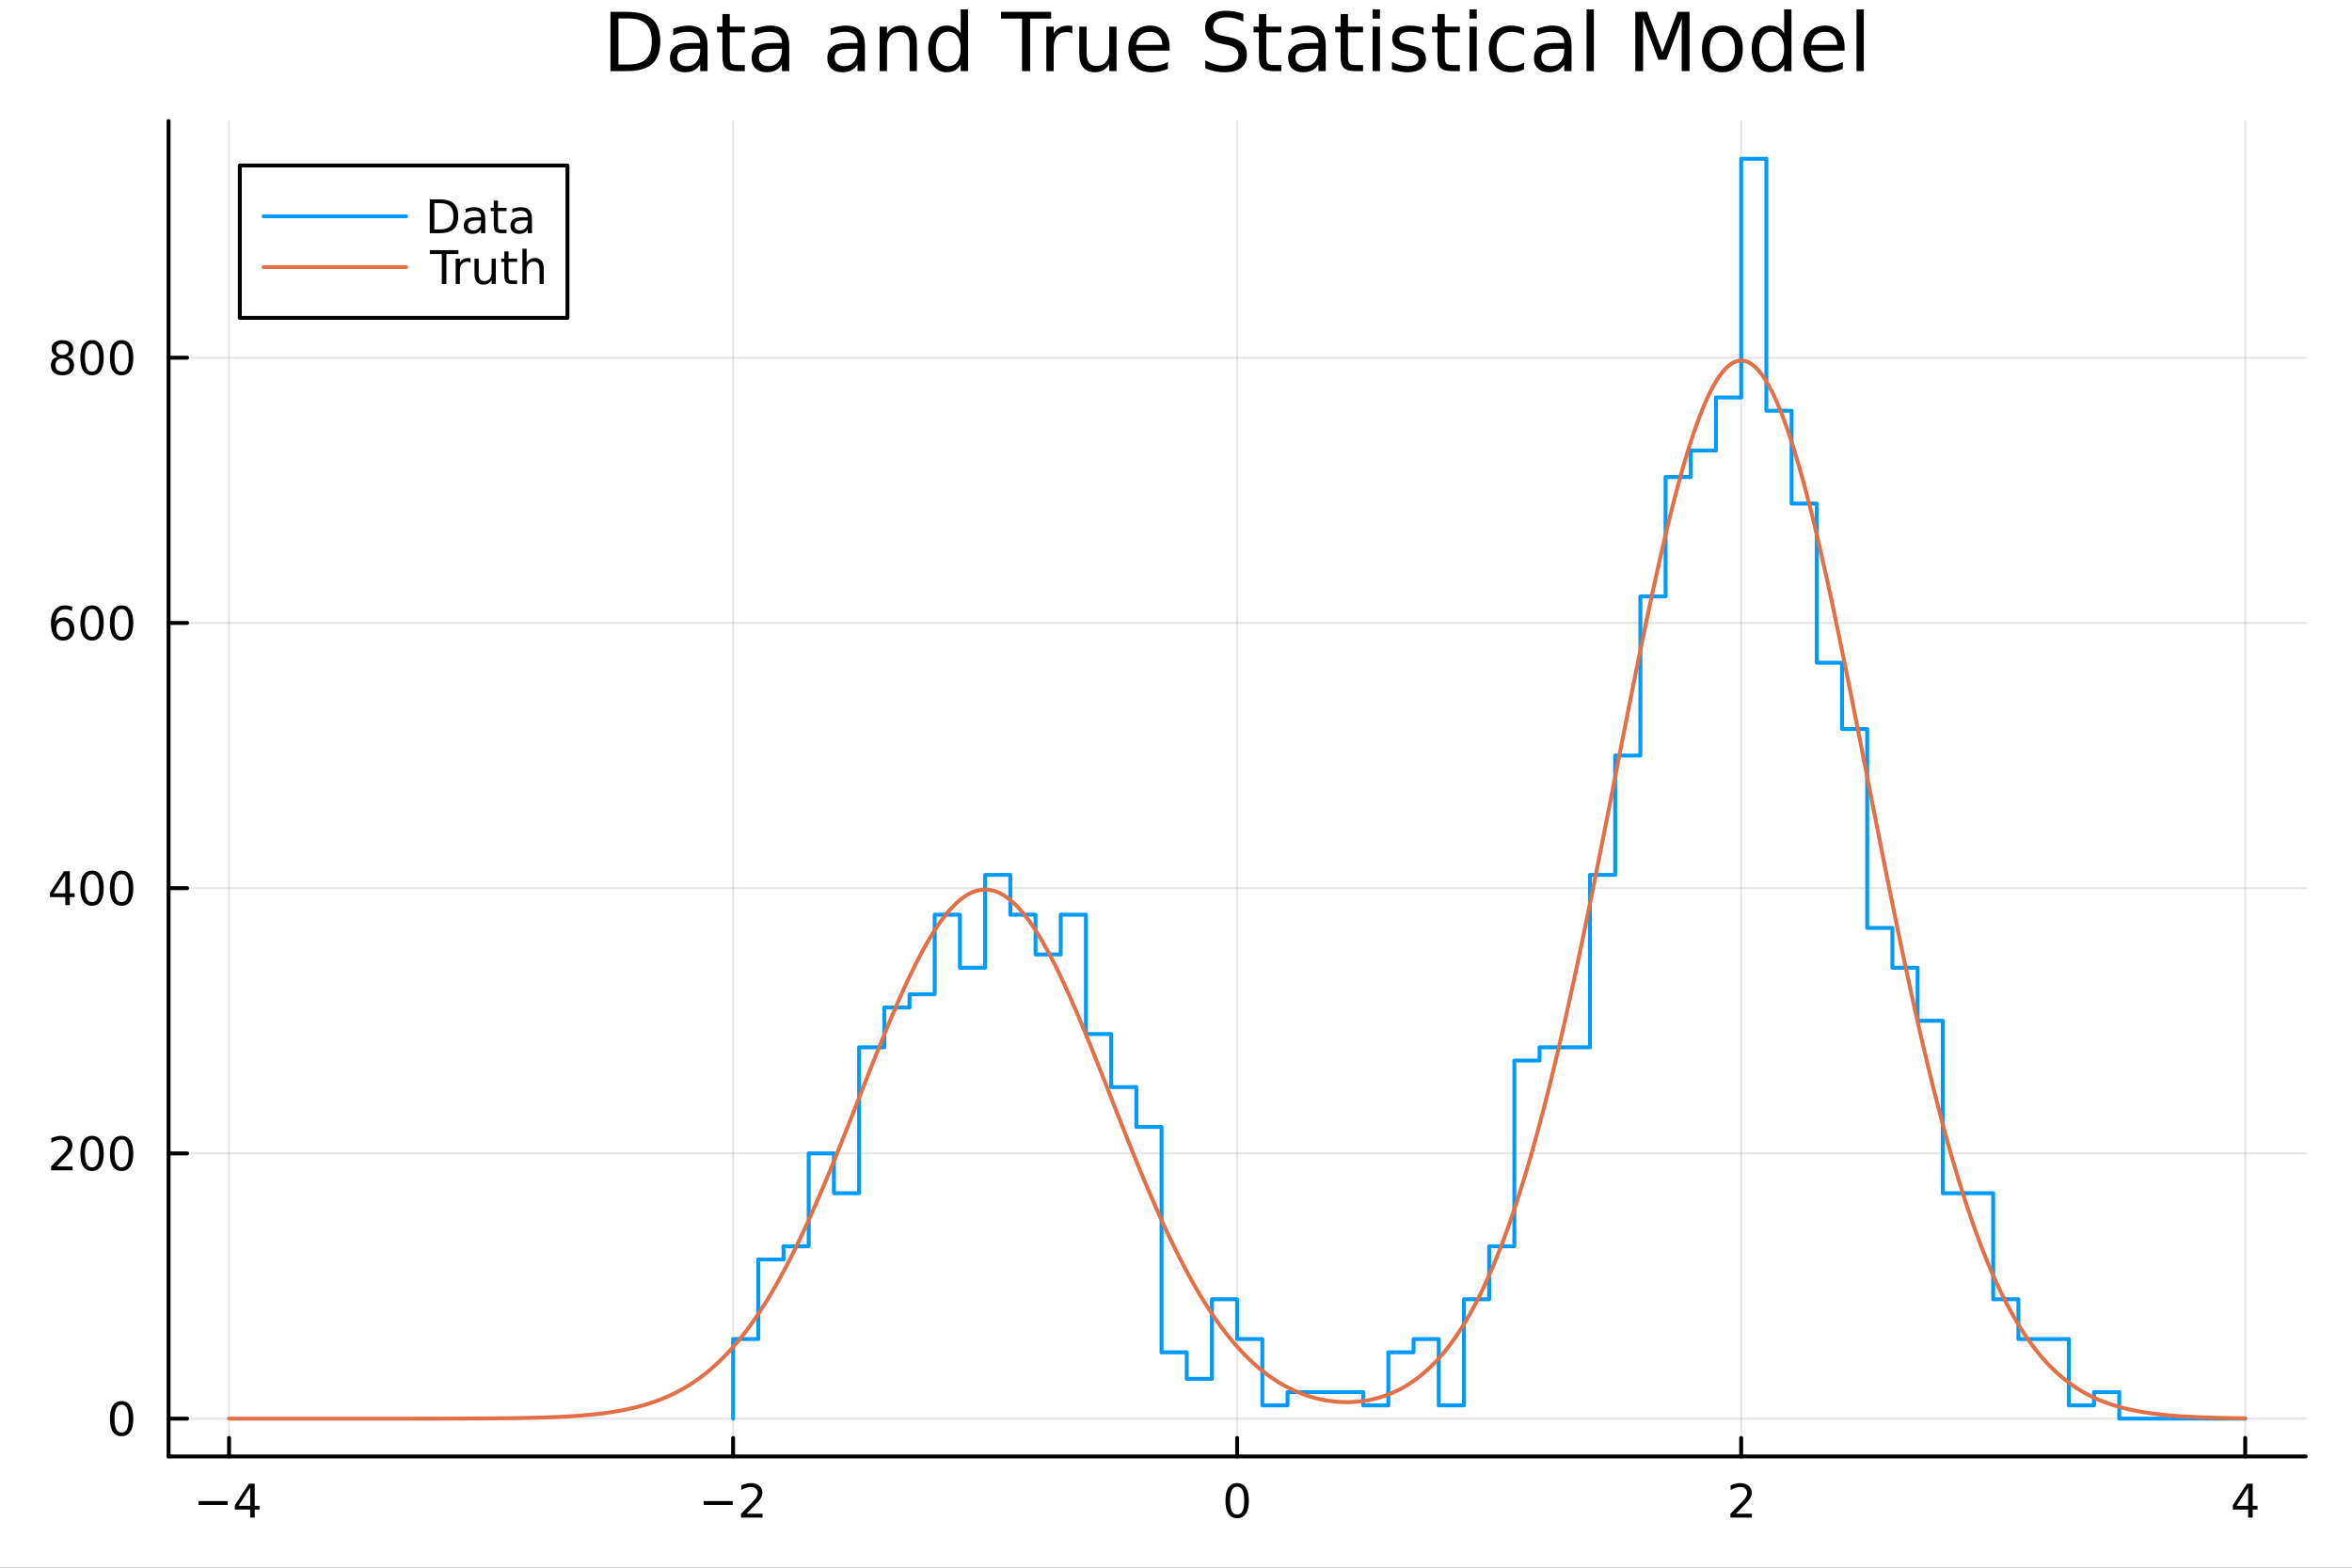<?xml version="1.0" encoding="utf-8"?>
<svg xmlns="http://www.w3.org/2000/svg" xmlns:xlink="http://www.w3.org/1999/xlink" width="600" height="400" viewBox="0 0 2400 1600">
<rect x="0" y="0" width="2400" height="1600" fill="#333333" stroke="none"/>
<defs>
  <clipPath id="clip910">
    <rect x="0" y="0" width="2400" height="1600"/>
  </clipPath>
</defs>
<path clip-path="url(#clip910)" d="M0 1600 L2400 1600 L2400 0 L0 0  Z" fill="#ffffff" fill-rule="evenodd" fill-opacity="1"/>
<defs>
  <clipPath id="clip911">
    <rect x="480" y="0" width="1681" height="1600"/>
  </clipPath>
</defs>
<path clip-path="url(#clip910)" d="M172.015 1486.45 L2352.76 1486.45 L2352.76 123.472 L172.015 123.472  Z" fill="#ffffff" fill-rule="evenodd" fill-opacity="1"/>
<defs>
  <clipPath id="clip912">
    <rect x="172" y="123" width="2182" height="1364"/>
  </clipPath>
</defs>
<polyline clip-path="url(#clip912)" style="stroke:#000000; stroke-linecap:round; stroke-linejoin:round; stroke-width:2; stroke-opacity:0.1; fill:none" points="233.734,1486.45 233.734,123.472 "/>
<polyline clip-path="url(#clip912)" style="stroke:#000000; stroke-linecap:round; stroke-linejoin:round; stroke-width:2; stroke-opacity:0.1; fill:none" points="748.06,1486.45 748.06,123.472 "/>
<polyline clip-path="url(#clip912)" style="stroke:#000000; stroke-linecap:round; stroke-linejoin:round; stroke-width:2; stroke-opacity:0.1; fill:none" points="1262.39,1486.45 1262.39,123.472 "/>
<polyline clip-path="url(#clip912)" style="stroke:#000000; stroke-linecap:round; stroke-linejoin:round; stroke-width:2; stroke-opacity:0.1; fill:none" points="1776.71,1486.45 1776.71,123.472 "/>
<polyline clip-path="url(#clip912)" style="stroke:#000000; stroke-linecap:round; stroke-linejoin:round; stroke-width:2; stroke-opacity:0.1; fill:none" points="2291.04,1486.45 2291.04,123.472 "/>
<polyline clip-path="url(#clip912)" style="stroke:#000000; stroke-linecap:round; stroke-linejoin:round; stroke-width:2; stroke-opacity:0.1; fill:none" points="172.015,1447.87 2352.76,1447.87 "/>
<polyline clip-path="url(#clip912)" style="stroke:#000000; stroke-linecap:round; stroke-linejoin:round; stroke-width:2; stroke-opacity:0.1; fill:none" points="172.015,1177.17 2352.76,1177.17 "/>
<polyline clip-path="url(#clip912)" style="stroke:#000000; stroke-linecap:round; stroke-linejoin:round; stroke-width:2; stroke-opacity:0.1; fill:none" points="172.015,906.473 2352.76,906.473 "/>
<polyline clip-path="url(#clip912)" style="stroke:#000000; stroke-linecap:round; stroke-linejoin:round; stroke-width:2; stroke-opacity:0.1; fill:none" points="172.015,635.772 2352.76,635.772 "/>
<polyline clip-path="url(#clip912)" style="stroke:#000000; stroke-linecap:round; stroke-linejoin:round; stroke-width:2; stroke-opacity:0.1; fill:none" points="172.015,365.072 2352.76,365.072 "/>
<polyline clip-path="url(#clip910)" style="stroke:#000000; stroke-linecap:round; stroke-linejoin:round; stroke-width:4; stroke-opacity:1; fill:none" points="172.015,1486.45 2352.76,1486.45 "/>
<polyline clip-path="url(#clip910)" style="stroke:#000000; stroke-linecap:round; stroke-linejoin:round; stroke-width:4; stroke-opacity:1; fill:none" points="233.734,1486.45 233.734,1467.55 "/>
<polyline clip-path="url(#clip910)" style="stroke:#000000; stroke-linecap:round; stroke-linejoin:round; stroke-width:4; stroke-opacity:1; fill:none" points="748.06,1486.45 748.06,1467.55 "/>
<polyline clip-path="url(#clip910)" style="stroke:#000000; stroke-linecap:round; stroke-linejoin:round; stroke-width:4; stroke-opacity:1; fill:none" points="1262.39,1486.45 1262.39,1467.55 "/>
<polyline clip-path="url(#clip910)" style="stroke:#000000; stroke-linecap:round; stroke-linejoin:round; stroke-width:4; stroke-opacity:1; fill:none" points="1776.71,1486.45 1776.71,1467.55 "/>
<polyline clip-path="url(#clip910)" style="stroke:#000000; stroke-linecap:round; stroke-linejoin:round; stroke-width:4; stroke-opacity:1; fill:none" points="2291.04,1486.45 2291.04,1467.55 "/>
<path clip-path="url(#clip910)" d="M202.635 1532.02 L232.31 1532.02 L232.31 1535.95 L202.635 1535.95 L202.635 1532.02 Z" fill="#000000" fill-rule="nonzero" fill-opacity="1" /><path clip-path="url(#clip910)" d="M255.25 1518.36 L243.445 1536.81 L255.25 1536.81 L255.25 1518.36 M254.023 1514.29 L259.903 1514.29 L259.903 1536.81 L264.833 1536.81 L264.833 1540.7 L259.903 1540.7 L259.903 1548.85 L255.25 1548.85 L255.25 1540.7 L239.648 1540.7 L239.648 1536.19 L254.023 1514.29 Z" fill="#000000" fill-rule="nonzero" fill-opacity="1" /><path clip-path="url(#clip910)" d="M718.002 1532.02 L747.678 1532.02 L747.678 1535.95 L718.002 1535.95 L718.002 1532.02 Z" fill="#000000" fill-rule="nonzero" fill-opacity="1" /><path clip-path="url(#clip910)" d="M761.798 1544.91 L778.117 1544.91 L778.117 1548.85 L756.173 1548.85 L756.173 1544.91 Q758.835 1542.16 763.418 1537.53 Q768.025 1532.88 769.205 1531.53 Q771.451 1529.01 772.33 1527.27 Q773.233 1525.51 773.233 1523.82 Q773.233 1521.07 771.289 1519.33 Q769.367 1517.6 766.266 1517.6 Q764.066 1517.6 761.613 1518.36 Q759.182 1519.13 756.404 1520.68 L756.404 1515.95 Q759.229 1514.82 761.682 1514.24 Q764.136 1513.66 766.173 1513.66 Q771.543 1513.66 774.738 1516.35 Q777.932 1519.03 777.932 1523.52 Q777.932 1525.65 777.122 1527.57 Q776.335 1529.47 774.228 1532.07 Q773.65 1532.74 770.548 1535.95 Q767.446 1539.15 761.798 1544.91 Z" fill="#000000" fill-rule="nonzero" fill-opacity="1" /><path clip-path="url(#clip910)" d="M1262.39 1517.37 Q1258.77 1517.37 1256.95 1520.93 Q1255.14 1524.47 1255.14 1531.6 Q1255.14 1538.71 1256.95 1542.27 Q1258.77 1545.82 1262.39 1545.82 Q1266.02 1545.82 1267.83 1542.27 Q1269.65 1538.71 1269.65 1531.6 Q1269.65 1524.47 1267.83 1520.93 Q1266.02 1517.37 1262.39 1517.37 M1262.39 1513.66 Q1268.2 1513.66 1271.25 1518.27 Q1274.33 1522.85 1274.33 1531.6 Q1274.33 1540.33 1271.25 1544.94 Q1268.2 1549.52 1262.39 1549.52 Q1256.58 1549.52 1253.5 1544.94 Q1250.44 1540.33 1250.44 1531.6 Q1250.44 1522.85 1253.5 1518.27 Q1256.58 1513.66 1262.39 1513.66 Z" fill="#000000" fill-rule="nonzero" fill-opacity="1" /><path clip-path="url(#clip910)" d="M1771.36 1544.91 L1787.68 1544.91 L1787.68 1548.85 L1765.74 1548.85 L1765.74 1544.91 Q1768.4 1542.16 1772.98 1537.53 Q1777.59 1532.88 1778.77 1531.53 Q1781.02 1529.01 1781.9 1527.27 Q1782.8 1525.51 1782.8 1523.82 Q1782.8 1521.07 1780.85 1519.33 Q1778.93 1517.6 1775.83 1517.6 Q1773.63 1517.6 1771.18 1518.36 Q1768.75 1519.13 1765.97 1520.68 L1765.97 1515.95 Q1768.79 1514.82 1771.25 1514.24 Q1773.7 1513.66 1775.74 1513.66 Q1781.11 1513.66 1784.3 1516.35 Q1787.5 1519.03 1787.5 1523.52 Q1787.5 1525.65 1786.69 1527.57 Q1785.9 1529.47 1783.79 1532.07 Q1783.22 1532.74 1780.11 1535.95 Q1777.01 1539.15 1771.36 1544.91 Z" fill="#000000" fill-rule="nonzero" fill-opacity="1" /><path clip-path="url(#clip910)" d="M2294.05 1518.36 L2282.24 1536.81 L2294.05 1536.81 L2294.05 1518.36 M2292.82 1514.29 L2298.7 1514.29 L2298.7 1536.81 L2303.63 1536.81 L2303.63 1540.7 L2298.7 1540.7 L2298.7 1548.85 L2294.05 1548.85 L2294.05 1540.7 L2278.44 1540.7 L2278.44 1536.19 L2292.82 1514.29 Z" fill="#000000" fill-rule="nonzero" fill-opacity="1" /><polyline clip-path="url(#clip910)" style="stroke:#000000; stroke-linecap:round; stroke-linejoin:round; stroke-width:4; stroke-opacity:1; fill:none" points="172.015,1486.45 172.015,123.472 "/>
<polyline clip-path="url(#clip910)" style="stroke:#000000; stroke-linecap:round; stroke-linejoin:round; stroke-width:4; stroke-opacity:1; fill:none" points="172.015,1447.87 190.912,1447.87 "/>
<polyline clip-path="url(#clip910)" style="stroke:#000000; stroke-linecap:round; stroke-linejoin:round; stroke-width:4; stroke-opacity:1; fill:none" points="172.015,1177.17 190.912,1177.17 "/>
<polyline clip-path="url(#clip910)" style="stroke:#000000; stroke-linecap:round; stroke-linejoin:round; stroke-width:4; stroke-opacity:1; fill:none" points="172.015,906.473 190.912,906.473 "/>
<polyline clip-path="url(#clip910)" style="stroke:#000000; stroke-linecap:round; stroke-linejoin:round; stroke-width:4; stroke-opacity:1; fill:none" points="172.015,635.772 190.912,635.772 "/>
<polyline clip-path="url(#clip910)" style="stroke:#000000; stroke-linecap:round; stroke-linejoin:round; stroke-width:4; stroke-opacity:1; fill:none" points="172.015,365.072 190.912,365.072 "/>
<path clip-path="url(#clip910)" d="M124.07 1433.67 Q120.459 1433.67 118.631 1437.24 Q116.825 1440.78 116.825 1447.91 Q116.825 1455.01 118.631 1458.58 Q120.459 1462.12 124.07 1462.12 Q127.705 1462.12 129.51 1458.58 Q131.339 1455.01 131.339 1447.91 Q131.339 1440.78 129.51 1437.24 Q127.705 1433.67 124.07 1433.67 M124.07 1429.97 Q129.881 1429.97 132.936 1434.57 Q136.015 1439.16 136.015 1447.91 Q136.015 1456.63 132.936 1461.24 Q129.881 1465.82 124.07 1465.82 Q118.26 1465.82 115.182 1461.24 Q112.126 1456.63 112.126 1447.91 Q112.126 1439.16 115.182 1434.57 Q118.26 1429.97 124.07 1429.97 Z" fill="#000000" fill-rule="nonzero" fill-opacity="1" /><path clip-path="url(#clip910)" d="M57.775 1190.52 L74.094 1190.52 L74.094 1194.45 L52.15 1194.45 L52.15 1190.52 Q54.812 1187.76 59.395 1183.13 Q64.001 1178.48 65.182 1177.14 Q67.427 1174.61 68.307 1172.88 Q69.21 1171.12 69.21 1169.43 Q69.21 1166.68 67.265 1164.94 Q65.344 1163.2 62.242 1163.2 Q60.043 1163.2 57.589 1163.97 Q55.159 1164.73 52.381 1166.28 L52.381 1161.56 Q55.205 1160.43 57.659 1159.85 Q60.112 1159.27 62.15 1159.27 Q67.52 1159.27 70.714 1161.95 Q73.909 1164.64 73.909 1169.13 Q73.909 1171.26 73.099 1173.18 Q72.311 1175.08 70.205 1177.67 Q69.626 1178.34 66.525 1181.56 Q63.423 1184.75 57.775 1190.52 Z" fill="#000000" fill-rule="nonzero" fill-opacity="1" /><path clip-path="url(#clip910)" d="M93.909 1162.97 Q90.297 1162.97 88.469 1166.54 Q86.663 1170.08 86.663 1177.21 Q86.663 1184.31 88.469 1187.88 Q90.297 1191.42 93.909 1191.42 Q97.543 1191.42 99.348 1187.88 Q101.177 1184.31 101.177 1177.21 Q101.177 1170.08 99.348 1166.54 Q97.543 1162.97 93.909 1162.97 M93.909 1159.27 Q99.719 1159.27 102.774 1163.87 Q105.853 1168.46 105.853 1177.21 Q105.853 1185.93 102.774 1190.54 Q99.719 1195.12 93.909 1195.12 Q88.098 1195.12 85.02 1190.54 Q81.964 1185.93 81.964 1177.21 Q81.964 1168.46 85.02 1163.87 Q88.098 1159.27 93.909 1159.27 Z" fill="#000000" fill-rule="nonzero" fill-opacity="1" /><path clip-path="url(#clip910)" d="M124.07 1162.97 Q120.459 1162.97 118.631 1166.54 Q116.825 1170.08 116.825 1177.21 Q116.825 1184.31 118.631 1187.88 Q120.459 1191.42 124.07 1191.42 Q127.705 1191.42 129.51 1187.88 Q131.339 1184.31 131.339 1177.21 Q131.339 1170.08 129.51 1166.54 Q127.705 1162.97 124.07 1162.97 M124.07 1159.27 Q129.881 1159.27 132.936 1163.87 Q136.015 1168.46 136.015 1177.21 Q136.015 1185.93 132.936 1190.54 Q129.881 1195.12 124.07 1195.12 Q118.26 1195.12 115.182 1190.54 Q112.126 1185.93 112.126 1177.21 Q112.126 1168.46 115.182 1163.87 Q118.26 1159.27 124.07 1159.27 Z" fill="#000000" fill-rule="nonzero" fill-opacity="1" /><path clip-path="url(#clip910)" d="M66.594 893.267 L54.788 911.716 L66.594 911.716 L66.594 893.267 M65.367 889.193 L71.247 889.193 L71.247 911.716 L76.177 911.716 L76.177 915.604 L71.247 915.604 L71.247 923.753 L66.594 923.753 L66.594 915.604 L50.992 915.604 L50.992 911.091 L65.367 889.193 Z" fill="#000000" fill-rule="nonzero" fill-opacity="1" /><path clip-path="url(#clip910)" d="M93.909 892.271 Q90.297 892.271 88.469 895.836 Q86.663 899.378 86.663 906.507 Q86.663 913.614 88.469 917.179 Q90.297 920.72 93.909 920.72 Q97.543 920.72 99.348 917.179 Q101.177 913.614 101.177 906.507 Q101.177 899.378 99.348 895.836 Q97.543 892.271 93.909 892.271 M93.909 888.568 Q99.719 888.568 102.774 893.174 Q105.853 897.757 105.853 906.507 Q105.853 915.234 102.774 919.841 Q99.719 924.424 93.909 924.424 Q88.098 924.424 85.02 919.841 Q81.964 915.234 81.964 906.507 Q81.964 897.757 85.02 893.174 Q88.098 888.568 93.909 888.568 Z" fill="#000000" fill-rule="nonzero" fill-opacity="1" /><path clip-path="url(#clip910)" d="M124.07 892.271 Q120.459 892.271 118.631 895.836 Q116.825 899.378 116.825 906.507 Q116.825 913.614 118.631 917.179 Q120.459 920.72 124.07 920.72 Q127.705 920.72 129.51 917.179 Q131.339 913.614 131.339 906.507 Q131.339 899.378 129.51 895.836 Q127.705 892.271 124.07 892.271 M124.07 888.568 Q129.881 888.568 132.936 893.174 Q136.015 897.757 136.015 906.507 Q136.015 915.234 132.936 919.841 Q129.881 924.424 124.07 924.424 Q118.26 924.424 115.182 919.841 Q112.126 915.234 112.126 906.507 Q112.126 897.757 115.182 893.174 Q118.26 888.568 124.07 888.568 Z" fill="#000000" fill-rule="nonzero" fill-opacity="1" /><path clip-path="url(#clip910)" d="M64.325 633.909 Q61.177 633.909 59.325 636.062 Q57.497 638.214 57.497 641.964 Q57.497 645.691 59.325 647.867 Q61.177 650.02 64.325 650.02 Q67.474 650.02 69.302 647.867 Q71.154 645.691 71.154 641.964 Q71.154 638.214 69.302 636.062 Q67.474 633.909 64.325 633.909 M73.608 619.256 L73.608 623.515 Q71.849 622.682 70.043 622.242 Q68.261 621.803 66.501 621.803 Q61.872 621.803 59.418 624.927 Q56.987 628.052 56.64 634.372 Q58.006 632.358 60.066 631.293 Q62.126 630.205 64.603 630.205 Q69.811 630.205 72.821 633.377 Q75.853 636.525 75.853 641.964 Q75.853 647.288 72.705 650.506 Q69.557 653.724 64.325 653.724 Q58.33 653.724 55.159 649.14 Q51.987 644.534 51.987 635.807 Q51.987 627.613 55.876 622.752 Q59.765 617.867 66.316 617.867 Q68.075 617.867 69.858 618.215 Q71.663 618.562 73.608 619.256 Z" fill="#000000" fill-rule="nonzero" fill-opacity="1" /><path clip-path="url(#clip910)" d="M93.909 621.571 Q90.297 621.571 88.469 625.136 Q86.663 628.677 86.663 635.807 Q86.663 642.914 88.469 646.478 Q90.297 650.02 93.909 650.02 Q97.543 650.02 99.348 646.478 Q101.177 642.914 101.177 635.807 Q101.177 628.677 99.348 625.136 Q97.543 621.571 93.909 621.571 M93.909 617.867 Q99.719 617.867 102.774 622.474 Q105.853 627.057 105.853 635.807 Q105.853 644.534 102.774 649.14 Q99.719 653.724 93.909 653.724 Q88.098 653.724 85.02 649.14 Q81.964 644.534 81.964 635.807 Q81.964 627.057 85.02 622.474 Q88.098 617.867 93.909 617.867 Z" fill="#000000" fill-rule="nonzero" fill-opacity="1" /><path clip-path="url(#clip910)" d="M124.07 621.571 Q120.459 621.571 118.631 625.136 Q116.825 628.677 116.825 635.807 Q116.825 642.914 118.631 646.478 Q120.459 650.02 124.07 650.02 Q127.705 650.02 129.51 646.478 Q131.339 642.914 131.339 635.807 Q131.339 628.677 129.51 625.136 Q127.705 621.571 124.07 621.571 M124.07 617.867 Q129.881 617.867 132.936 622.474 Q136.015 627.057 136.015 635.807 Q136.015 644.534 132.936 649.14 Q129.881 653.724 124.07 653.724 Q118.26 653.724 115.182 649.14 Q112.126 644.534 112.126 635.807 Q112.126 627.057 115.182 622.474 Q118.26 617.867 124.07 617.867 Z" fill="#000000" fill-rule="nonzero" fill-opacity="1" /><path clip-path="url(#clip910)" d="M63.747 365.94 Q60.413 365.94 58.492 367.723 Q56.594 369.505 56.594 372.63 Q56.594 375.755 58.492 377.537 Q60.413 379.32 63.747 379.32 Q67.08 379.32 69.001 377.537 Q70.923 375.732 70.923 372.63 Q70.923 369.505 69.001 367.723 Q67.103 365.94 63.747 365.94 M59.071 363.949 Q56.062 363.209 54.372 361.149 Q52.705 359.088 52.705 356.125 Q52.705 351.982 55.645 349.574 Q58.608 347.167 63.747 347.167 Q68.909 347.167 71.849 349.574 Q74.788 351.982 74.788 356.125 Q74.788 359.088 73.099 361.149 Q71.432 363.209 68.446 363.949 Q71.825 364.736 73.7 367.028 Q75.599 369.32 75.599 372.63 Q75.599 377.653 72.52 380.338 Q69.464 383.023 63.747 383.023 Q58.029 383.023 54.95 380.338 Q51.895 377.653 51.895 372.63 Q51.895 369.32 53.793 367.028 Q55.691 364.736 59.071 363.949 M57.358 356.565 Q57.358 359.25 59.025 360.755 Q60.714 362.26 63.747 362.26 Q66.756 362.26 68.446 360.755 Q70.159 359.25 70.159 356.565 Q70.159 353.88 68.446 352.375 Q66.756 350.871 63.747 350.871 Q60.714 350.871 59.025 352.375 Q57.358 353.88 57.358 356.565 Z" fill="#000000" fill-rule="nonzero" fill-opacity="1" /><path clip-path="url(#clip910)" d="M93.909 350.871 Q90.297 350.871 88.469 354.436 Q86.663 357.977 86.663 365.107 Q86.663 372.213 88.469 375.778 Q90.297 379.32 93.909 379.32 Q97.543 379.32 99.348 375.778 Q101.177 372.213 101.177 365.107 Q101.177 357.977 99.348 354.436 Q97.543 350.871 93.909 350.871 M93.909 347.167 Q99.719 347.167 102.774 351.774 Q105.853 356.357 105.853 365.107 Q105.853 373.834 102.774 378.44 Q99.719 383.023 93.909 383.023 Q88.098 383.023 85.02 378.44 Q81.964 373.834 81.964 365.107 Q81.964 356.357 85.02 351.774 Q88.098 347.167 93.909 347.167 Z" fill="#000000" fill-rule="nonzero" fill-opacity="1" /><path clip-path="url(#clip910)" d="M124.07 350.871 Q120.459 350.871 118.631 354.436 Q116.825 357.977 116.825 365.107 Q116.825 372.213 118.631 375.778 Q120.459 379.32 124.07 379.32 Q127.705 379.32 129.51 375.778 Q131.339 372.213 131.339 365.107 Q131.339 357.977 129.51 354.436 Q127.705 350.871 124.07 350.871 M124.07 347.167 Q129.881 347.167 132.936 351.774 Q136.015 356.357 136.015 365.107 Q136.015 373.834 132.936 378.44 Q129.881 383.023 124.07 383.023 Q118.26 383.023 115.182 378.44 Q112.126 373.834 112.126 365.107 Q112.126 356.357 115.182 351.774 Q118.26 347.167 124.07 347.167 Z" fill="#000000" fill-rule="nonzero" fill-opacity="1" /><path clip-path="url(#clip910)" d="M631.092 18.82 L631.092 65.852 L640.977 65.852 Q653.494 65.852 659.287 60.18 Q665.12 54.509 665.12 42.275 Q665.12 30.122 659.287 24.492 Q653.494 18.82 640.977 18.82 L631.092 18.82 M622.91 12.096 L639.721 12.096 Q657.302 12.096 665.525 19.428 Q673.748 26.72 673.748 42.275 Q673.748 57.912 665.485 65.244 Q657.221 72.576 639.721 72.576 L622.91 72.576 L622.91 12.096 Z" fill="#000000" fill-rule="nonzero" fill-opacity="1" /><path clip-path="url(#clip910)" d="M707.087 49.769 Q698.054 49.769 694.57 51.835 Q691.086 53.901 691.086 58.884 Q691.086 62.854 693.679 65.203 Q696.312 67.512 700.809 67.512 Q707.006 67.512 710.733 63.137 Q714.501 58.722 714.501 51.43 L714.501 49.769 L707.087 49.769 M721.954 46.691 L721.954 72.576 L714.501 72.576 L714.501 65.689 Q711.948 69.821 708.141 71.806 Q704.333 73.751 698.824 73.751 Q691.856 73.751 687.724 69.862 Q683.633 65.933 683.633 59.37 Q683.633 51.714 688.737 47.825 Q693.881 43.936 704.049 43.936 L714.501 43.936 L714.501 43.207 Q714.501 38.062 711.098 35.267 Q707.736 32.431 701.619 32.431 Q697.73 32.431 694.044 33.363 Q690.357 34.295 686.954 36.158 L686.954 29.272 Q691.046 27.692 694.894 26.922 Q698.743 26.112 702.388 26.112 Q712.232 26.112 717.093 31.216 Q721.954 36.32 721.954 46.691 Z" fill="#000000" fill-rule="nonzero" fill-opacity="1" /><path clip-path="url(#clip910)" d="M744.68 14.324 L744.68 27.206 L760.033 27.206 L760.033 32.999 L744.68 32.999 L744.68 57.628 Q744.68 63.178 746.179 64.758 Q747.718 66.338 752.377 66.338 L760.033 66.338 L760.033 72.576 L752.377 72.576 Q743.748 72.576 740.467 69.376 Q737.186 66.135 737.186 57.628 L737.186 32.999 L731.717 32.999 L731.717 27.206 L737.186 27.206 L737.186 14.324 L744.68 14.324 Z" fill="#000000" fill-rule="nonzero" fill-opacity="1" /><path clip-path="url(#clip910)" d="M790.455 49.769 Q781.422 49.769 777.938 51.835 Q774.454 53.901 774.454 58.884 Q774.454 62.854 777.047 65.203 Q779.68 67.512 784.176 67.512 Q790.374 67.512 794.101 63.137 Q797.868 58.722 797.868 51.43 L797.868 49.769 L790.455 49.769 M805.322 46.691 L805.322 72.576 L797.868 72.576 L797.868 65.689 Q795.316 69.821 791.508 71.806 Q787.7 73.751 782.191 73.751 Q775.224 73.751 771.092 69.862 Q767 65.933 767 59.37 Q767 51.714 772.104 47.825 Q777.249 43.936 787.417 43.936 L797.868 43.936 L797.868 43.207 Q797.868 38.062 794.465 35.267 Q791.103 32.431 784.986 32.431 Q781.097 32.431 777.411 33.363 Q773.725 34.295 770.322 36.158 L770.322 29.272 Q774.413 27.692 778.262 26.922 Q782.11 26.112 785.756 26.112 Q795.6 26.112 800.461 31.216 Q805.322 36.32 805.322 46.691 Z" fill="#000000" fill-rule="nonzero" fill-opacity="1" /><path clip-path="url(#clip910)" d="M867.665 49.769 Q858.632 49.769 855.148 51.835 Q851.664 53.901 851.664 58.884 Q851.664 62.854 854.257 65.203 Q856.89 67.512 861.386 67.512 Q867.584 67.512 871.311 63.137 Q875.078 58.722 875.078 51.43 L875.078 49.769 L867.665 49.769 M882.532 46.691 L882.532 72.576 L875.078 72.576 L875.078 65.689 Q872.526 69.821 868.718 71.806 Q864.911 73.751 859.401 73.751 Q852.434 73.751 848.302 69.862 Q844.211 65.933 844.211 59.37 Q844.211 51.714 849.315 47.825 Q854.459 43.936 864.627 43.936 L875.078 43.936 L875.078 43.207 Q875.078 38.062 871.676 35.267 Q868.313 32.431 862.197 32.431 Q858.308 32.431 854.621 33.363 Q850.935 34.295 847.532 36.158 L847.532 29.272 Q851.624 27.692 855.472 26.922 Q859.32 26.112 862.966 26.112 Q872.81 26.112 877.671 31.216 Q882.532 36.32 882.532 46.691 Z" fill="#000000" fill-rule="nonzero" fill-opacity="1" /><path clip-path="url(#clip910)" d="M935.599 45.192 L935.599 72.576 L928.145 72.576 L928.145 45.435 Q928.145 38.994 925.634 35.794 Q923.122 32.594 918.099 32.594 Q912.063 32.594 908.579 36.442 Q905.096 40.29 905.096 46.934 L905.096 72.576 L897.601 72.576 L897.601 27.206 L905.096 27.206 L905.096 34.254 Q907.769 30.163 911.375 28.138 Q915.02 26.112 919.76 26.112 Q927.578 26.112 931.589 30.973 Q935.599 35.794 935.599 45.192 Z" fill="#000000" fill-rule="nonzero" fill-opacity="1" /><path clip-path="url(#clip910)" d="M980.321 34.092 L980.321 9.544 L987.775 9.544 L987.775 72.576 L980.321 72.576 L980.321 65.77 Q977.971 69.821 974.366 71.806 Q970.801 73.751 965.778 73.751 Q957.555 73.751 952.37 67.188 Q947.225 60.626 947.225 49.931 Q947.225 39.237 952.37 32.675 Q957.555 26.112 965.778 26.112 Q970.801 26.112 974.366 28.097 Q977.971 30.041 980.321 34.092 M954.922 49.931 Q954.922 58.155 958.284 62.854 Q961.687 67.512 967.601 67.512 Q973.515 67.512 976.918 62.854 Q980.321 58.155 980.321 49.931 Q980.321 41.708 976.918 37.05 Q973.515 32.35 967.601 32.35 Q961.687 32.35 958.284 37.05 Q954.922 41.708 954.922 49.931 Z" fill="#000000" fill-rule="nonzero" fill-opacity="1" /><path clip-path="url(#clip910)" d="M1021.44 12.096 L1072.6 12.096 L1072.6 18.983 L1051.13 18.983 L1051.13 72.576 L1042.91 72.576 L1042.91 18.983 L1021.44 18.983 L1021.44 12.096 Z" fill="#000000" fill-rule="nonzero" fill-opacity="1" /><path clip-path="url(#clip910)" d="M1094.27 34.173 Q1093.02 33.444 1091.52 33.12 Q1090.06 32.756 1088.28 32.756 Q1081.96 32.756 1078.56 36.888 Q1075.19 40.979 1075.19 48.676 L1075.19 72.576 L1067.7 72.576 L1067.7 27.206 L1075.19 27.206 L1075.19 34.254 Q1077.54 30.122 1081.31 28.138 Q1085.08 26.112 1090.46 26.112 Q1091.23 26.112 1092.17 26.234 Q1093.1 26.315 1094.23 26.517 L1094.27 34.173 Z" fill="#000000" fill-rule="nonzero" fill-opacity="1" /><path clip-path="url(#clip910)" d="M1101.32 54.671 L1101.32 27.206 L1108.78 27.206 L1108.78 54.387 Q1108.78 60.828 1111.29 64.069 Q1113.8 67.269 1118.82 67.269 Q1124.86 67.269 1128.34 63.421 Q1131.87 59.573 1131.87 52.929 L1131.87 27.206 L1139.32 27.206 L1139.32 72.576 L1131.87 72.576 L1131.87 65.608 Q1129.15 69.74 1125.55 71.766 Q1121.98 73.751 1117.24 73.751 Q1109.42 73.751 1105.37 68.89 Q1101.32 64.029 1101.32 54.671 M1120.08 26.112 L1120.08 26.112 Z" fill="#000000" fill-rule="nonzero" fill-opacity="1" /><path clip-path="url(#clip910)" d="M1193.48 48.028 L1193.48 51.673 L1159.21 51.673 Q1159.69 59.37 1163.83 63.421 Q1168 67.431 1175.41 67.431 Q1179.71 67.431 1183.72 66.378 Q1187.77 65.325 1191.74 63.218 L1191.74 70.267 Q1187.73 71.968 1183.51 72.86 Q1179.3 73.751 1174.97 73.751 Q1164.11 73.751 1157.75 67.431 Q1151.43 61.112 1151.43 50.337 Q1151.43 39.197 1157.43 32.675 Q1163.46 26.112 1173.67 26.112 Q1182.83 26.112 1188.13 32.026 Q1193.48 37.9 1193.48 48.028 M1186.03 45.84 Q1185.94 39.723 1182.58 36.077 Q1179.26 32.431 1173.75 32.431 Q1167.51 32.431 1163.75 35.956 Q1160.02 39.48 1159.45 45.88 L1186.03 45.84 Z" fill="#000000" fill-rule="nonzero" fill-opacity="1" /><path clip-path="url(#clip910)" d="M1268.66 14.081 L1268.66 22.061 Q1264.01 19.833 1259.87 18.739 Q1255.74 17.646 1251.89 17.646 Q1245.21 17.646 1241.56 20.238 Q1237.96 22.831 1237.96 27.611 Q1237.96 31.621 1240.35 33.687 Q1242.78 35.713 1249.5 36.969 L1254.45 37.981 Q1263.6 39.723 1267.94 44.139 Q1272.31 48.514 1272.31 55.886 Q1272.31 64.677 1266.4 69.214 Q1260.52 73.751 1249.14 73.751 Q1244.84 73.751 1239.98 72.778 Q1235.16 71.806 1229.98 69.902 L1229.98 61.477 Q1234.96 64.272 1239.74 65.689 Q1244.52 67.107 1249.14 67.107 Q1256.15 67.107 1259.95 64.353 Q1263.76 61.598 1263.76 56.494 Q1263.76 52.038 1261.01 49.526 Q1258.29 47.015 1252.06 45.759 L1247.07 44.787 Q1237.92 42.964 1233.83 39.075 Q1229.74 35.186 1229.74 28.259 Q1229.74 20.238 1235.37 15.62 Q1241.04 11.002 1250.96 11.002 Q1255.22 11.002 1259.63 11.772 Q1264.05 12.542 1268.66 14.081 Z" fill="#000000" fill-rule="nonzero" fill-opacity="1" /><path clip-path="url(#clip910)" d="M1292.12 14.324 L1292.12 27.206 L1307.47 27.206 L1307.47 32.999 L1292.12 32.999 L1292.12 57.628 Q1292.12 63.178 1293.62 64.758 Q1295.16 66.338 1299.82 66.338 L1307.47 66.338 L1307.47 72.576 L1299.82 72.576 Q1291.19 72.576 1287.91 69.376 Q1284.62 66.135 1284.62 57.628 L1284.62 32.999 L1279.16 32.999 L1279.16 27.206 L1284.62 27.206 L1284.62 14.324 L1292.12 14.324 Z" fill="#000000" fill-rule="nonzero" fill-opacity="1" /><path clip-path="url(#clip910)" d="M1337.89 49.769 Q1328.86 49.769 1325.38 51.835 Q1321.89 53.901 1321.89 58.884 Q1321.89 62.854 1324.49 65.203 Q1327.12 67.512 1331.62 67.512 Q1337.81 67.512 1341.54 63.137 Q1345.31 58.722 1345.31 51.43 L1345.31 49.769 L1337.89 49.769 M1352.76 46.691 L1352.76 72.576 L1345.31 72.576 L1345.31 65.689 Q1342.76 69.821 1338.95 71.806 Q1335.14 73.751 1329.63 73.751 Q1322.66 73.751 1318.53 69.862 Q1314.44 65.933 1314.44 59.37 Q1314.44 51.714 1319.54 47.825 Q1324.69 43.936 1334.86 43.936 L1345.31 43.936 L1345.31 43.207 Q1345.31 38.062 1341.9 35.267 Q1338.54 32.431 1332.43 32.431 Q1328.54 32.431 1324.85 33.363 Q1321.16 34.295 1317.76 36.158 L1317.76 29.272 Q1321.85 27.692 1325.7 26.922 Q1329.55 26.112 1333.2 26.112 Q1343.04 26.112 1347.9 31.216 Q1352.76 36.32 1352.76 46.691 Z" fill="#000000" fill-rule="nonzero" fill-opacity="1" /><path clip-path="url(#clip910)" d="M1375.49 14.324 L1375.49 27.206 L1390.84 27.206 L1390.84 32.999 L1375.49 32.999 L1375.49 57.628 Q1375.49 63.178 1376.99 64.758 Q1378.52 66.338 1383.18 66.338 L1390.84 66.338 L1390.84 72.576 L1383.18 72.576 Q1374.55 72.576 1371.27 69.376 Q1367.99 66.135 1367.99 57.628 L1367.99 32.999 L1362.52 32.999 L1362.52 27.206 L1367.99 27.206 L1367.99 14.324 L1375.49 14.324 Z" fill="#000000" fill-rule="nonzero" fill-opacity="1" /><path clip-path="url(#clip910)" d="M1400.64 27.206 L1408.1 27.206 L1408.1 72.576 L1400.64 72.576 L1400.64 27.206 M1400.64 9.544 L1408.1 9.544 L1408.1 18.983 L1400.64 18.983 L1400.64 9.544 Z" fill="#000000" fill-rule="nonzero" fill-opacity="1" /><path clip-path="url(#clip910)" d="M1452.62 28.543 L1452.62 35.591 Q1449.46 33.971 1446.05 33.161 Q1442.65 32.35 1439 32.35 Q1433.46 32.35 1430.66 34.052 Q1427.91 35.753 1427.91 39.156 Q1427.91 41.749 1429.89 43.248 Q1431.88 44.706 1437.87 46.043 L1440.42 46.61 Q1448.36 48.311 1451.68 51.43 Q1455.05 54.509 1455.05 60.059 Q1455.05 66.378 1450.02 70.064 Q1445.04 73.751 1436.29 73.751 Q1432.64 73.751 1428.67 73.022 Q1424.75 72.333 1420.37 70.915 L1420.37 63.218 Q1424.5 65.365 1428.51 66.459 Q1432.52 67.512 1436.45 67.512 Q1441.72 67.512 1444.55 65.73 Q1447.39 63.907 1447.39 60.626 Q1447.39 57.588 1445.32 55.967 Q1443.3 54.347 1436.37 52.848 L1433.78 52.24 Q1426.85 50.782 1423.77 47.785 Q1420.69 44.746 1420.69 39.48 Q1420.69 33.08 1425.23 29.596 Q1429.77 26.112 1438.11 26.112 Q1442.25 26.112 1445.89 26.72 Q1449.54 27.327 1452.62 28.543 Z" fill="#000000" fill-rule="nonzero" fill-opacity="1" /><path clip-path="url(#clip910)" d="M1474.29 14.324 L1474.29 27.206 L1489.64 27.206 L1489.64 32.999 L1474.29 32.999 L1474.29 57.628 Q1474.29 63.178 1475.79 64.758 Q1477.33 66.338 1481.98 66.338 L1489.64 66.338 L1489.64 72.576 L1481.98 72.576 Q1473.36 72.576 1470.08 69.376 Q1466.79 66.135 1466.79 57.628 L1466.79 32.999 L1461.33 32.999 L1461.33 27.206 L1466.79 27.206 L1466.79 14.324 L1474.29 14.324 Z" fill="#000000" fill-rule="nonzero" fill-opacity="1" /><path clip-path="url(#clip910)" d="M1499.44 27.206 L1506.9 27.206 L1506.9 72.576 L1499.44 72.576 L1499.44 27.206 M1499.44 9.544 L1506.9 9.544 L1506.9 18.983 L1499.44 18.983 L1499.44 9.544 Z" fill="#000000" fill-rule="nonzero" fill-opacity="1" /><path clip-path="url(#clip910)" d="M1555.14 28.948 L1555.14 35.915 Q1551.98 34.173 1548.78 33.323 Q1545.62 32.431 1542.38 32.431 Q1535.13 32.431 1531.12 37.05 Q1527.11 41.627 1527.11 49.931 Q1527.11 58.236 1531.12 62.854 Q1535.13 67.431 1542.38 67.431 Q1545.62 67.431 1548.78 66.581 Q1551.98 65.689 1555.14 63.948 L1555.14 70.834 Q1552.03 72.292 1548.66 73.022 Q1545.34 73.751 1541.57 73.751 Q1531.32 73.751 1525.29 67.31 Q1519.25 60.869 1519.25 49.931 Q1519.25 38.832 1525.33 32.472 Q1531.45 26.112 1542.06 26.112 Q1545.5 26.112 1548.78 26.841 Q1552.07 27.53 1555.14 28.948 Z" fill="#000000" fill-rule="nonzero" fill-opacity="1" /><path clip-path="url(#clip910)" d="M1588.73 49.769 Q1579.69 49.769 1576.21 51.835 Q1572.73 53.901 1572.73 58.884 Q1572.73 62.854 1575.32 65.203 Q1577.95 67.512 1582.45 67.512 Q1588.65 67.512 1592.37 63.137 Q1596.14 58.722 1596.14 51.43 L1596.14 49.769 L1588.73 49.769 M1603.59 46.691 L1603.59 72.576 L1596.14 72.576 L1596.14 65.689 Q1593.59 69.821 1589.78 71.806 Q1585.97 73.751 1580.46 73.751 Q1573.49 73.751 1569.36 69.862 Q1565.27 65.933 1565.27 59.37 Q1565.27 51.714 1570.38 47.825 Q1575.52 43.936 1585.69 43.936 L1596.14 43.936 L1596.14 43.207 Q1596.14 38.062 1592.74 35.267 Q1589.37 32.431 1583.26 32.431 Q1579.37 32.431 1575.68 33.363 Q1572 34.295 1568.59 36.158 L1568.59 29.272 Q1572.68 27.692 1576.53 26.922 Q1580.38 26.112 1584.03 26.112 Q1593.87 26.112 1598.73 31.216 Q1603.59 36.32 1603.59 46.691 Z" fill="#000000" fill-rule="nonzero" fill-opacity="1" /><path clip-path="url(#clip910)" d="M1618.95 9.544 L1626.4 9.544 L1626.4 72.576 L1618.95 72.576 L1618.95 9.544 Z" fill="#000000" fill-rule="nonzero" fill-opacity="1" /><path clip-path="url(#clip910)" d="M1668.69 12.096 L1680.88 12.096 L1696.32 53.253 L1711.83 12.096 L1724.03 12.096 L1724.03 72.576 L1716.05 72.576 L1716.05 19.469 L1700.45 60.95 L1692.23 60.95 L1676.63 19.469 L1676.63 72.576 L1668.69 72.576 L1668.69 12.096 Z" fill="#000000" fill-rule="nonzero" fill-opacity="1" /><path clip-path="url(#clip910)" d="M1757.53 32.431 Q1751.53 32.431 1748.05 37.131 Q1744.56 41.789 1744.56 49.931 Q1744.56 58.074 1748.01 62.773 Q1751.49 67.431 1757.53 67.431 Q1763.48 67.431 1766.97 62.732 Q1770.45 58.033 1770.45 49.931 Q1770.45 41.87 1766.97 37.171 Q1763.48 32.431 1757.53 32.431 M1757.53 26.112 Q1767.25 26.112 1772.8 32.431 Q1778.35 38.751 1778.35 49.931 Q1778.35 61.071 1772.8 67.431 Q1767.25 73.751 1757.53 73.751 Q1747.76 73.751 1742.21 67.431 Q1736.71 61.071 1736.71 49.931 Q1736.71 38.751 1742.21 32.431 Q1747.76 26.112 1757.53 26.112 Z" fill="#000000" fill-rule="nonzero" fill-opacity="1" /><path clip-path="url(#clip910)" d="M1820.56 34.092 L1820.56 9.544 L1828.01 9.544 L1828.01 72.576 L1820.56 72.576 L1820.56 65.77 Q1818.21 69.821 1814.6 71.806 Q1811.04 73.751 1806.02 73.751 Q1797.79 73.751 1792.61 67.188 Q1787.46 60.626 1787.46 49.931 Q1787.46 39.237 1792.61 32.675 Q1797.79 26.112 1806.02 26.112 Q1811.04 26.112 1814.6 28.097 Q1818.21 30.041 1820.56 34.092 M1795.16 49.931 Q1795.16 58.155 1798.52 62.854 Q1801.93 67.512 1807.84 67.512 Q1813.75 67.512 1817.16 62.854 Q1820.56 58.155 1820.56 49.931 Q1820.56 41.708 1817.16 37.05 Q1813.75 32.35 1807.84 32.35 Q1801.93 32.35 1798.52 37.05 Q1795.16 41.708 1795.16 49.931 Z" fill="#000000" fill-rule="nonzero" fill-opacity="1" /><path clip-path="url(#clip910)" d="M1882.17 48.028 L1882.17 51.673 L1847.9 51.673 Q1848.39 59.37 1852.52 63.421 Q1856.69 67.431 1864.11 67.431 Q1868.4 67.431 1872.41 66.378 Q1876.46 65.325 1880.43 63.218 L1880.43 70.267 Q1876.42 71.968 1872.21 72.86 Q1868 73.751 1863.66 73.751 Q1852.8 73.751 1846.44 67.431 Q1840.13 61.112 1840.13 50.337 Q1840.13 39.197 1846.12 32.675 Q1852.16 26.112 1862.36 26.112 Q1871.52 26.112 1876.83 32.026 Q1882.17 37.9 1882.17 48.028 M1874.72 45.84 Q1874.64 39.723 1871.28 36.077 Q1867.96 32.431 1862.45 32.431 Q1856.21 32.431 1852.44 35.956 Q1848.71 39.48 1848.15 45.88 L1874.72 45.84 Z" fill="#000000" fill-rule="nonzero" fill-opacity="1" /><path clip-path="url(#clip910)" d="M1894.41 9.544 L1901.86 9.544 L1901.86 72.576 L1894.41 72.576 L1894.41 9.544 Z" fill="#000000" fill-rule="nonzero" fill-opacity="1" /><polyline clip-path="url(#clip912)" style="stroke:#009af9; stroke-linecap:round; stroke-linejoin:round; stroke-width:4; stroke-opacity:1; fill:none" points="748.06,1447.87 748.06,1366.66 773.776,1366.66 773.776,1285.45 799.492,1285.45 799.492,1271.92 825.208,1271.92 825.208,1177.17 850.925,1177.17 850.925,1217.78 876.641,1217.78 876.641,1068.89 902.357,1068.89 902.357,1028.29 928.074,1028.29 928.074,1014.75 953.79,1014.75 953.79,933.543 979.506,933.543 979.506,987.683 1005.22,987.683 1005.22,892.938 1030.94,892.938 1030.94,933.543 1056.66,933.543 1056.66,974.148 1082.37,974.148 1082.37,933.543 1108.09,933.543 1108.09,1055.36 1133.8,1055.36 1133.8,1109.5 1159.52,1109.5 1159.52,1150.1 1185.24,1150.1 1185.24,1380.2 1210.95,1380.2 1210.95,1407.27 1236.67,1407.27 1236.67,1326.06 1262.39,1326.06 1262.39,1366.66 1288.1,1366.66 1288.1,1434.34 1313.82,1434.34 1313.82,1420.8 1339.53,1420.8 1365.25,1420.8 1390.97,1420.8 1390.97,1434.34 1416.68,1434.34 1416.68,1380.2 1442.4,1380.2 1442.4,1366.66 1468.12,1366.66 1468.12,1434.34 1493.83,1434.34 1493.83,1326.06 1519.55,1326.06 1519.55,1271.92 1545.26,1271.92 1545.26,1082.43 1570.98,1082.43 1570.98,1068.89 1596.7,1068.89 1622.41,1068.89 1622.41,892.938 1648.13,892.938 1648.13,771.122 1673.85,771.122 1673.85,608.702 1699.56,608.702 1699.56,486.887 1725.28,486.887 1725.28,459.817 1750.99,459.817 1750.99,405.677 1776.71,405.677 1776.71,162.047 1802.43,162.047 1802.43,419.212 1828.14,419.212 1828.14,513.957 1853.86,513.957 1853.86,676.377 1879.58,676.377 1879.58,744.052 1905.29,744.052 1905.29,947.078 1931.01,947.078 1931.01,987.683 1956.73,987.683 1956.73,1041.82 1982.44,1041.82 1982.44,1217.78 2008.16,1217.78 2033.87,1217.78 2033.87,1326.06 2059.59,1326.06 2059.59,1366.66 2085.31,1366.66 2111.02,1366.66 2111.02,1434.34 2136.74,1434.34 2136.74,1420.8 2162.46,1420.8 2162.46,1447.87 2188.17,1447.87 2213.89,1447.87 2239.6,1447.87 2265.32,1447.87 2291.04,1447.87 "/>
<polyline clip-path="url(#clip912)" style="stroke:#e26f46; stroke-linecap:round; stroke-linejoin:round; stroke-width:4; stroke-opacity:1; fill:none" points="233.734,1447.87 236.306,1447.87 238.877,1447.87 241.449,1447.87 244.02,1447.87 246.592,1447.87 249.164,1447.87 251.735,1447.87 254.307,1447.87 256.879,1447.87 259.45,1447.87 262.022,1447.87 264.593,1447.87 267.165,1447.87 269.737,1447.87 272.308,1447.87 274.88,1447.87 277.452,1447.87 280.023,1447.87 282.595,1447.87 285.166,1447.87 287.738,1447.87 290.31,1447.87 292.881,1447.87 295.453,1447.87 298.025,1447.87 300.596,1447.87 303.168,1447.87 305.74,1447.87 308.311,1447.87 310.883,1447.87 313.454,1447.87 316.026,1447.87 318.598,1447.87 321.169,1447.87 323.741,1447.87 326.313,1447.87 328.884,1447.87 331.456,1447.87 334.027,1447.87 336.599,1447.87 339.171,1447.87 341.742,1447.87 344.314,1447.87 346.886,1447.87 349.457,1447.87 352.029,1447.87 354.6,1447.87 357.172,1447.87 359.744,1447.87 362.315,1447.87 364.887,1447.87 367.459,1447.87 370.03,1447.87 372.602,1447.87 375.173,1447.87 377.745,1447.87 380.317,1447.87 382.888,1447.87 385.46,1447.87 388.032,1447.87 390.603,1447.87 393.175,1447.87 395.747,1447.87 398.318,1447.87 400.89,1447.86 403.461,1447.86 406.033,1447.86 408.605,1447.86 411.176,1447.86 413.748,1447.86 416.32,1447.86 418.891,1447.86 421.463,1447.86 424.034,1447.85 426.606,1447.85 429.178,1447.85 431.749,1447.85 434.321,1447.84 436.893,1447.84 439.464,1447.84 442.036,1447.84 444.607,1447.83 447.179,1447.83 449.751,1447.83 452.322,1447.82 454.894,1447.82 457.466,1447.81 460.037,1447.81 462.609,1447.8 465.18,1447.79 467.752,1447.79 470.324,1447.78 472.895,1447.77 475.467,1447.76 478.039,1447.75 480.61,1447.74 483.182,1447.73 485.754,1447.72 488.325,1447.71 490.897,1447.69 493.468,1447.68 496.04,1447.66 498.612,1447.64 501.183,1447.62 503.755,1447.6 506.327,1447.58 508.898,1447.56 511.47,1447.53 514.041,1447.51 516.613,1447.48 519.185,1447.45 521.756,1447.41 524.328,1447.38 526.9,1447.34 529.471,1447.3 532.043,1447.25 534.614,1447.21 537.186,1447.16 539.758,1447.1 542.329,1447.04 544.901,1446.98 547.473,1446.92 550.044,1446.85 552.616,1446.77 555.187,1446.69 557.759,1446.61 560.331,1446.52 562.902,1446.42 565.474,1446.32 568.046,1446.21 570.617,1446.09 573.189,1445.96 575.761,1445.83 578.332,1445.69 580.904,1445.54 583.475,1445.38 586.047,1445.21 588.619,1445.04 591.19,1444.85 593.762,1444.65 596.334,1444.43 598.905,1444.21 601.477,1443.97 604.048,1443.72 606.62,1443.45 609.192,1443.17 611.763,1442.87 614.335,1442.56 616.907,1442.23 619.478,1441.87 622.05,1441.5 624.621,1441.12 627.193,1440.7 629.765,1440.27 632.336,1439.82 634.908,1439.34 637.48,1438.83 640.051,1438.3 642.623,1437.75 645.194,1437.16 647.766,1436.54 650.338,1435.9 652.909,1435.22 655.481,1434.51 658.053,1433.77 660.624,1432.99 663.196,1432.17 665.768,1431.32 668.339,1430.42 670.911,1429.49 673.482,1428.51 676.054,1427.49 678.626,1426.42 681.197,1425.31 683.769,1424.15 686.341,1422.94 688.912,1421.67 691.484,1420.36 694.055,1418.99 696.627,1417.56 699.199,1416.08 701.77,1414.53 704.342,1412.93 706.914,1411.26 709.485,1409.53 712.057,1407.74 714.628,1405.87 717.2,1403.94 719.772,1401.93 722.343,1399.86 724.915,1397.71 727.487,1395.48 730.058,1393.18 732.63,1390.8 735.201,1388.34 737.773,1385.8 740.345,1383.18 742.916,1380.47 745.488,1377.68 748.06,1374.8 750.631,1371.83 753.203,1368.77 755.775,1365.63 758.346,1362.39 760.918,1359.06 763.489,1355.64 766.061,1352.13 768.633,1348.52 771.204,1344.81 773.776,1341.01 776.348,1337.12 778.919,1333.13 781.491,1329.04 784.062,1324.86 786.634,1320.58 789.206,1316.2 791.777,1311.73 794.349,1307.16 796.921,1302.5 799.492,1297.74 802.064,1292.89 804.635,1287.95 807.207,1282.91 809.779,1277.79 812.35,1272.57 814.922,1267.27 817.494,1261.88 820.065,1256.41 822.637,1250.85 825.208,1245.22 827.78,1239.5 830.352,1233.72 832.923,1227.85 835.495,1221.92 838.067,1215.93 840.638,1209.86 843.21,1203.74 845.782,1197.56 848.353,1191.33 850.925,1185.04 853.496,1178.71 856.068,1172.34 858.64,1165.93 861.211,1159.48 863.783,1153.01 866.355,1146.51 868.926,1139.99 871.498,1133.46 874.069,1126.91 876.641,1120.37 879.213,1113.82 881.784,1107.27 884.356,1100.74 886.928,1094.22 889.499,1087.73 892.071,1081.26 894.642,1074.82 897.214,1068.43 899.786,1062.08 902.357,1055.78 904.929,1049.53 907.501,1043.35 910.072,1037.24 912.644,1031.2 915.215,1025.24 917.787,1019.36 920.359,1013.58 922.93,1007.9 925.502,1002.32 928.074,996.853 930.645,991.5 933.217,986.267 935.789,981.161 938.36,976.188 940.932,971.352 943.503,966.659 946.075,962.115 948.647,957.723 951.218,953.49 953.79,949.419 956.362,945.516 958.933,941.785 961.505,938.23 964.076,934.855 966.648,931.664 969.22,928.661 971.791,925.85 974.363,923.234 976.935,920.815 979.506,918.596 982.078,916.581 984.649,914.772 987.221,913.17 989.793,911.778 992.364,910.597 994.936,909.629 997.508,908.875 1000.08,908.336 1002.65,908.012 1005.22,907.904 1007.79,908.012 1010.37,908.336 1012.94,908.875 1015.51,909.629 1018.08,910.597 1020.65,911.778 1023.22,913.17 1025.8,914.772 1028.37,916.581 1030.94,918.596 1033.51,920.815 1036.08,923.233 1038.65,925.85 1041.23,928.661 1043.8,931.664 1046.37,934.855 1048.94,938.229 1051.51,941.784 1054.08,945.516 1056.66,949.419 1059.23,953.489 1061.8,957.723 1064.37,962.114 1066.94,966.659 1069.51,971.352 1072.08,976.188 1074.66,981.161 1077.23,986.267 1079.8,991.499 1082.37,996.853 1084.94,1002.32 1087.51,1007.9 1090.09,1013.58 1092.66,1019.36 1095.23,1025.24 1097.8,1031.2 1100.37,1037.23 1102.94,1043.35 1105.52,1049.53 1108.09,1055.77 1110.66,1062.07 1113.23,1068.43 1115.8,1074.82 1118.37,1081.26 1120.95,1087.72 1123.52,1094.22 1126.09,1100.74 1128.66,1107.27 1131.23,1113.81 1133.8,1120.36 1136.38,1126.91 1138.95,1133.45 1141.52,1139.99 1144.09,1146.51 1146.66,1153 1149.23,1159.48 1151.81,1165.92 1154.38,1172.33 1156.95,1178.7 1159.52,1185.03 1162.09,1191.31 1164.66,1197.55 1167.24,1203.73 1169.81,1209.85 1172.38,1215.91 1174.95,1221.9 1177.52,1227.83 1180.09,1233.69 1182.66,1239.48 1185.24,1245.19 1187.81,1250.82 1190.38,1256.37 1192.95,1261.84 1195.52,1267.23 1198.09,1272.53 1200.67,1277.74 1203.24,1282.86 1205.81,1287.89 1208.38,1292.83 1210.95,1297.67 1213.52,1302.43 1216.1,1307.08 1218.67,1311.64 1221.24,1316.11 1223.81,1320.47 1226.38,1324.74 1228.95,1328.92 1231.53,1332.99 1234.1,1336.97 1236.67,1340.85 1239.24,1344.64 1241.81,1348.33 1244.38,1351.92 1246.96,1355.42 1249.53,1358.82 1252.1,1362.13 1254.67,1365.34 1257.24,1368.46 1259.81,1371.49 1262.39,1374.43 1264.96,1377.28 1267.53,1380.04 1270.1,1382.72 1272.67,1385.3 1275.24,1387.8 1277.82,1390.22 1280.39,1392.55 1282.96,1394.8 1285.53,1396.98 1288.1,1399.07 1290.67,1401.08 1293.24,1403.02 1295.82,1404.88 1298.39,1406.67 1300.96,1408.38 1303.53,1410.03 1306.1,1411.6 1308.67,1413.1 1311.25,1414.54 1313.82,1415.91 1316.39,1417.21 1318.96,1418.45 1321.53,1419.62 1324.1,1420.73 1326.68,1421.79 1329.25,1422.78 1331.82,1423.71 1334.39,1424.58 1336.96,1425.4 1339.53,1426.15 1342.11,1426.85 1344.68,1427.5 1347.25,1428.09 1349.82,1428.62 1352.39,1429.11 1354.96,1429.53 1357.54,1429.91 1360.11,1430.23 1362.68,1430.49 1365.25,1430.71 1367.82,1430.87 1370.39,1430.97 1372.97,1431.03 1375.54,1431.03 1378.11,1430.97 1380.68,1430.86 1383.25,1430.7 1385.82,1430.48 1388.4,1430.21 1390.97,1429.88 1393.54,1429.49 1396.11,1429.04 1398.68,1428.53 1401.25,1427.97 1403.82,1427.34 1406.4,1426.65 1408.97,1425.89 1411.54,1425.07 1414.11,1424.18 1416.68,1423.22 1419.25,1422.19 1421.83,1421.09 1424.4,1419.91 1426.97,1418.66 1429.54,1417.33 1432.11,1415.92 1434.68,1414.43 1437.26,1412.85 1439.83,1411.19 1442.4,1409.44 1444.97,1407.59 1447.54,1405.65 1450.11,1403.62 1452.69,1401.48 1455.26,1399.24 1457.83,1396.9 1460.4,1394.45 1462.97,1391.89 1465.54,1389.21 1468.12,1386.42 1470.69,1383.51 1473.26,1380.48 1475.83,1377.32 1478.4,1374.03 1480.97,1370.62 1483.55,1367.06 1486.12,1363.37 1488.69,1359.54 1491.26,1355.57 1493.83,1351.45 1496.4,1347.18 1498.98,1342.75 1501.55,1338.18 1504.12,1333.44 1506.69,1328.54 1509.26,1323.48 1511.83,1318.25 1514.4,1312.85 1516.98,1307.28 1519.55,1301.54 1522.12,1295.62 1524.69,1289.52 1527.26,1283.24 1529.83,1276.78 1532.41,1270.13 1534.98,1263.3 1537.55,1256.28 1540.12,1249.07 1542.69,1241.67 1545.26,1234.08 1547.84,1226.29 1550.41,1218.32 1552.98,1210.15 1555.55,1201.78 1558.12,1193.23 1560.69,1184.48 1563.27,1175.54 1565.84,1166.41 1568.41,1157.09 1570.98,1147.58 1573.55,1137.88 1576.12,1127.99 1578.7,1117.92 1581.27,1107.67 1583.84,1097.25 1586.41,1086.64 1588.98,1075.87 1591.55,1064.92 1594.13,1053.82 1596.7,1042.55 1599.27,1031.12 1601.84,1019.55 1604.41,1007.83 1606.98,995.965 1609.56,983.969 1612.13,971.846 1614.7,959.601 1617.27,947.241 1619.84,934.773 1622.41,922.206 1624.99,909.545 1627.56,896.8 1630.13,883.979 1632.7,871.091 1635.27,858.143 1637.84,845.147 1640.41,832.11 1642.99,819.042 1645.56,805.954 1648.13,792.856 1650.7,779.757 1653.27,766.67 1655.84,753.603 1658.42,740.569 1660.99,727.578 1663.56,714.643 1666.13,701.773 1668.7,688.981 1671.27,676.278 1673.85,663.677 1676.42,651.188 1678.99,638.824 1681.56,626.597 1684.13,614.518 1686.7,602.6 1689.28,590.855 1691.85,579.294 1694.42,567.928 1696.99,556.771 1699.56,545.833 1702.13,535.126 1704.71,524.661 1707.28,514.45 1709.85,504.503 1712.42,494.831 1714.99,485.446 1717.56,476.356 1720.14,467.573 1722.71,459.106 1725.28,450.965 1727.85,443.159 1730.42,435.696 1732.99,428.586 1735.57,421.836 1738.14,415.455 1740.71,409.45 1743.28,403.827 1745.85,398.594 1748.42,393.756 1750.99,389.32 1753.57,385.289 1756.14,381.67 1758.71,378.467 1761.28,375.683 1763.85,373.322 1766.42,371.386 1769,369.877 1771.57,368.799 1774.14,368.151 1776.71,367.935 1779.28,368.151 1781.85,368.799 1784.43,369.877 1787,371.386 1789.57,373.322 1792.14,375.683 1794.71,378.467 1797.28,381.67 1799.86,385.289 1802.43,389.32 1805,393.756 1807.57,398.594 1810.14,403.827 1812.71,409.45 1815.29,415.455 1817.86,421.837 1820.43,428.586 1823,435.696 1825.57,443.159 1828.14,450.965 1830.72,459.106 1833.29,467.573 1835.86,476.356 1838.43,485.446 1841,494.831 1843.57,504.503 1846.15,514.45 1848.72,524.661 1851.29,535.126 1853.86,545.833 1856.43,556.771 1859,567.929 1861.57,579.294 1864.15,590.855 1866.72,602.601 1869.29,614.519 1871.86,626.598 1874.43,638.825 1877,651.189 1879.58,663.677 1882.15,676.279 1884.72,688.982 1887.29,701.774 1889.86,714.644 1892.43,727.58 1895.01,740.57 1897.58,753.605 1900.15,766.671 1902.72,779.759 1905.29,792.858 1907.86,805.956 1910.44,819.045 1913.01,832.112 1915.58,845.15 1918.15,858.147 1920.72,871.094 1923.29,883.983 1925.87,896.805 1928.44,909.55 1931.01,922.211 1933.58,934.779 1936.15,947.247 1938.72,959.608 1941.3,971.854 1943.87,983.978 1946.44,995.974 1949.01,1007.84 1951.58,1019.56 1954.15,1031.13 1956.73,1042.56 1959.3,1053.83 1961.87,1064.94 1964.44,1075.89 1967.01,1086.66 1969.58,1097.27 1972.15,1107.7 1974.73,1117.95 1977.3,1128.02 1979.87,1137.91 1982.44,1147.61 1985.01,1157.12 1987.58,1166.45 1990.16,1175.59 1992.73,1184.53 1995.3,1193.28 1997.87,1201.84 2000.44,1210.21 2003.01,1218.38 2005.59,1226.37 2008.16,1234.15 2010.73,1241.75 2013.3,1249.16 2015.87,1256.38 2018.44,1263.41 2021.02,1270.25 2023.59,1276.91 2026.16,1283.38 2028.73,1289.67 2031.3,1295.79 2033.87,1301.72 2036.45,1307.48 2039.02,1313.06 2041.59,1318.48 2044.16,1323.73 2046.73,1328.81 2049.3,1333.73 2051.88,1338.49 2054.45,1343.09 2057.02,1347.54 2059.59,1351.84 2062.16,1356 2064.73,1360 2067.31,1363.87 2069.88,1367.6 2072.45,1371.19 2075.02,1374.65 2077.59,1377.99 2080.16,1381.2 2082.73,1384.28 2085.31,1387.25 2087.88,1390.1 2090.45,1392.84 2093.02,1395.48 2095.59,1398 2098.16,1400.42 2100.74,1402.75 2103.31,1404.97 2105.88,1407.11 2108.45,1409.15 2111.02,1411.1 2113.59,1412.97 2116.17,1414.76 2118.74,1416.47 2121.31,1418.1 2123.88,1419.66 2126.45,1421.15 2129.02,1422.57 2131.6,1423.93 2134.17,1425.22 2136.74,1426.45 2139.31,1427.62 2141.88,1428.73 2144.45,1429.79 2147.03,1430.8 2149.6,1431.76 2152.17,1432.67 2154.74,1433.54 2157.31,1434.36 2159.88,1435.14 2162.46,1435.88 2165.03,1436.58 2167.6,1437.24 2170.17,1437.87 2172.74,1438.47 2175.31,1439.03 2177.89,1439.56 2180.46,1440.07 2183.03,1440.54 2185.6,1440.99 2188.17,1441.42 2190.74,1441.82 2193.31,1442.2 2195.89,1442.56 2198.46,1442.89 2201.03,1443.21 2203.6,1443.51 2206.17,1443.79 2208.74,1444.05 2211.32,1444.3 2213.89,1444.54 2216.46,1444.76 2219.03,1444.96 2221.6,1445.16 2224.17,1445.34 2226.75,1445.51 2229.32,1445.67 2231.89,1445.82 2234.46,1445.96 2237.03,1446.09 2239.6,1446.22 2242.18,1446.33 2244.75,1446.44 2247.32,1446.54 2249.89,1446.64 2252.46,1446.72 2255.03,1446.81 2257.61,1446.88 2260.18,1446.95 2262.75,1447.02 2265.32,1447.08 2267.89,1447.14 2270.46,1447.19 2273.04,1447.25 2275.61,1447.29 2278.18,1447.34 2280.75,1447.38 2283.32,1447.41 2285.89,1447.45 2288.47,1447.48 2291.04,1447.51 "/>
<path clip-path="url(#clip910)" d="M244.706 324.425 L579.053 324.425 L579.053 168.905 L244.706 168.905  Z" fill="#ffffff" fill-rule="evenodd" fill-opacity="1"/>
<polyline clip-path="url(#clip910)" style="stroke:#000000; stroke-linecap:round; stroke-linejoin:round; stroke-width:4; stroke-opacity:1; fill:none" points="244.706,324.425 579.053,324.425 579.053,168.905 244.706,168.905 244.706,324.425 "/>
<polyline clip-path="url(#clip910)" style="stroke:#009af9; stroke-linecap:round; stroke-linejoin:round; stroke-width:4; stroke-opacity:1; fill:none" points="268.937,220.745 414.319,220.745 "/>
<path clip-path="url(#clip910)" d="M443.226 207.307 L443.226 234.182 L448.874 234.182 Q456.027 234.182 459.337 230.941 Q462.67 227.701 462.67 220.71 Q462.67 213.766 459.337 210.548 Q456.027 207.307 448.874 207.307 L443.226 207.307 M438.55 203.465 L448.156 203.465 Q458.203 203.465 462.902 207.654 Q467.601 211.821 467.601 220.71 Q467.601 229.645 462.878 233.835 Q458.156 238.025 448.156 238.025 L438.55 238.025 L438.55 203.465 Z" fill="#000000" fill-rule="nonzero" fill-opacity="1" /><path clip-path="url(#clip910)" d="M486.651 224.992 Q481.489 224.992 479.499 226.173 Q477.508 227.353 477.508 230.201 Q477.508 232.469 478.989 233.812 Q480.494 235.131 483.063 235.131 Q486.605 235.131 488.735 232.631 Q490.888 230.108 490.888 225.941 L490.888 224.992 L486.651 224.992 M495.147 223.233 L495.147 238.025 L490.888 238.025 L490.888 234.089 Q489.429 236.451 487.253 237.585 Q485.077 238.696 481.929 238.696 Q477.948 238.696 475.587 236.474 Q473.249 234.228 473.249 230.478 Q473.249 226.103 476.165 223.881 Q479.105 221.659 484.915 221.659 L490.888 221.659 L490.888 221.242 Q490.888 218.303 488.943 216.705 Q487.022 215.085 483.526 215.085 Q481.304 215.085 479.198 215.617 Q477.091 216.15 475.147 217.215 L475.147 213.279 Q477.485 212.377 479.684 211.937 Q481.883 211.474 483.966 211.474 Q489.591 211.474 492.369 214.391 Q495.147 217.307 495.147 223.233 Z" fill="#000000" fill-rule="nonzero" fill-opacity="1" /><path clip-path="url(#clip910)" d="M508.133 204.738 L508.133 212.099 L516.906 212.099 L516.906 215.409 L508.133 215.409 L508.133 229.483 Q508.133 232.654 508.989 233.557 Q509.869 234.46 512.531 234.46 L516.906 234.46 L516.906 238.025 L512.531 238.025 Q507.6 238.025 505.725 236.196 Q503.85 234.344 503.85 229.483 L503.85 215.409 L500.725 215.409 L500.725 212.099 L503.85 212.099 L503.85 204.738 L508.133 204.738 Z" fill="#000000" fill-rule="nonzero" fill-opacity="1" /><path clip-path="url(#clip910)" d="M534.29 224.992 Q529.128 224.992 527.137 226.173 Q525.147 227.353 525.147 230.201 Q525.147 232.469 526.628 233.812 Q528.133 235.131 530.702 235.131 Q534.244 235.131 536.373 232.631 Q538.526 230.108 538.526 225.941 L538.526 224.992 L534.29 224.992 M542.785 223.233 L542.785 238.025 L538.526 238.025 L538.526 234.089 Q537.068 236.451 534.892 237.585 Q532.716 238.696 529.568 238.696 Q525.586 238.696 523.225 236.474 Q520.887 234.228 520.887 230.478 Q520.887 226.103 523.804 223.881 Q526.744 221.659 532.554 221.659 L538.526 221.659 L538.526 221.242 Q538.526 218.303 536.582 216.705 Q534.66 215.085 531.165 215.085 Q528.943 215.085 526.836 215.617 Q524.73 216.15 522.786 217.215 L522.786 213.279 Q525.123 212.377 527.323 211.937 Q529.522 211.474 531.605 211.474 Q537.23 211.474 540.008 214.391 Q542.785 217.307 542.785 223.233 Z" fill="#000000" fill-rule="nonzero" fill-opacity="1" /><polyline clip-path="url(#clip910)" style="stroke:#e26f46; stroke-linecap:round; stroke-linejoin:round; stroke-width:4; stroke-opacity:1; fill:none" points="268.937,272.585 414.319,272.585 "/>
<path clip-path="url(#clip910)" d="M438.55 255.305 L467.786 255.305 L467.786 259.24 L455.517 259.24 L455.517 289.865 L450.818 289.865 L450.818 259.24 L438.55 259.24 L438.55 255.305 Z" fill="#000000" fill-rule="nonzero" fill-opacity="1" /><path clip-path="url(#clip910)" d="M480.17 267.92 Q479.452 267.504 478.596 267.318 Q477.763 267.11 476.744 267.11 Q473.133 267.11 471.189 269.471 Q469.267 271.809 469.267 276.207 L469.267 289.865 L464.985 289.865 L464.985 263.939 L469.267 263.939 L469.267 267.967 Q470.61 265.606 472.763 264.471 Q474.915 263.314 477.994 263.314 Q478.434 263.314 478.966 263.383 Q479.499 263.43 480.147 263.545 L480.17 267.92 Z" fill="#000000" fill-rule="nonzero" fill-opacity="1" /><path clip-path="url(#clip910)" d="M484.198 279.633 L484.198 263.939 L488.457 263.939 L488.457 279.471 Q488.457 283.152 489.892 285.004 Q491.327 286.832 494.198 286.832 Q497.647 286.832 499.637 284.633 Q501.651 282.434 501.651 278.638 L501.651 263.939 L505.911 263.939 L505.911 289.865 L501.651 289.865 L501.651 285.883 Q500.1 288.244 498.04 289.402 Q496.003 290.536 493.295 290.536 Q488.827 290.536 486.513 287.758 Q484.198 284.98 484.198 279.633 M494.915 263.314 L494.915 263.314 Z" fill="#000000" fill-rule="nonzero" fill-opacity="1" /><path clip-path="url(#clip910)" d="M518.897 256.578 L518.897 263.939 L527.67 263.939 L527.67 267.249 L518.897 267.249 L518.897 281.323 Q518.897 284.494 519.753 285.397 Q520.633 286.3 523.295 286.3 L527.67 286.3 L527.67 289.865 L523.295 289.865 Q518.364 289.865 516.489 288.036 Q514.614 286.184 514.614 281.323 L514.614 267.249 L511.489 267.249 L511.489 263.939 L514.614 263.939 L514.614 256.578 L518.897 256.578 Z" fill="#000000" fill-rule="nonzero" fill-opacity="1" /><path clip-path="url(#clip910)" d="M554.822 274.217 L554.822 289.865 L550.563 289.865 L550.563 274.355 Q550.563 270.675 549.128 268.846 Q547.693 267.018 544.822 267.018 Q541.373 267.018 539.383 269.217 Q537.392 271.416 537.392 275.212 L537.392 289.865 L533.11 289.865 L533.11 253.846 L537.392 253.846 L537.392 267.967 Q538.92 265.629 540.98 264.471 Q543.063 263.314 545.771 263.314 Q550.239 263.314 552.531 266.092 Q554.822 268.846 554.822 274.217 Z" fill="#000000" fill-rule="nonzero" fill-opacity="1" /></svg>
